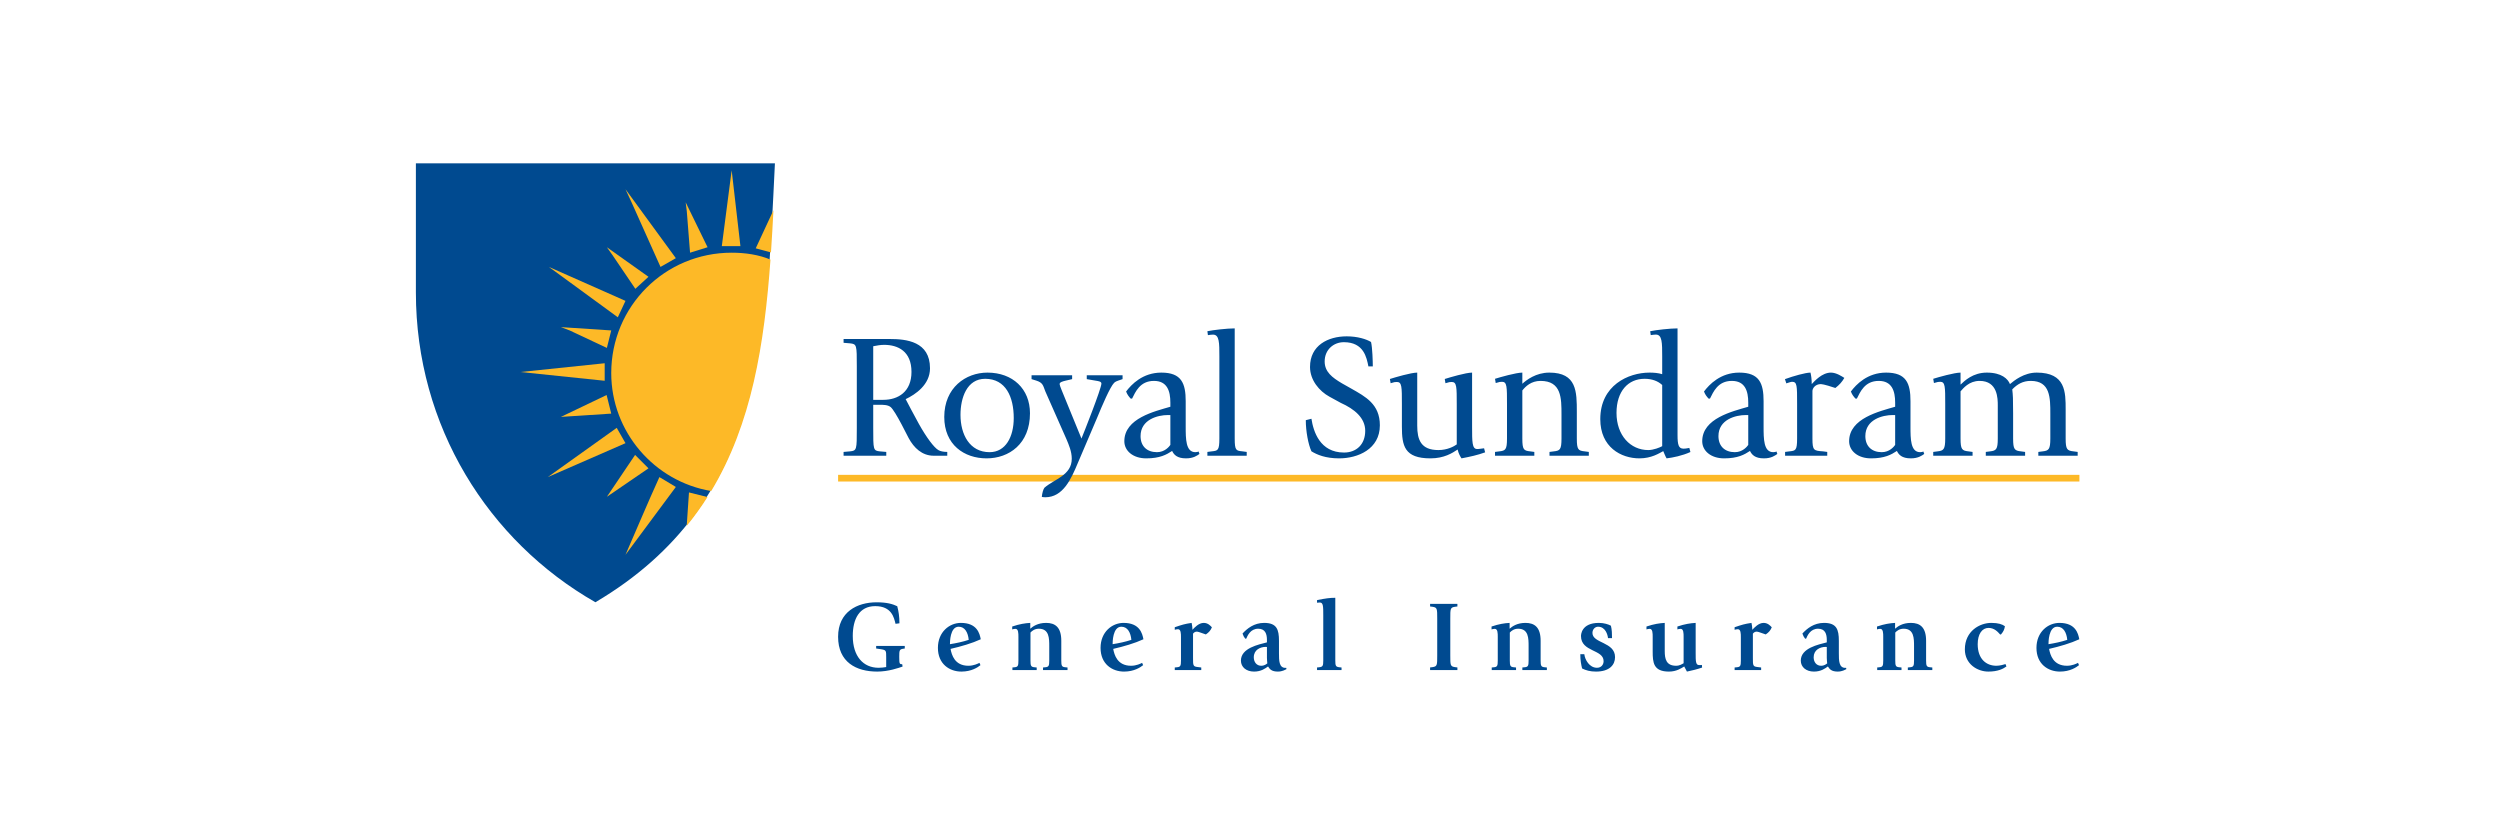<?xml version="1.0" encoding="UTF-8"?>
<svg xmlns="http://www.w3.org/2000/svg" xmlns:xlink="http://www.w3.org/1999/xlink" width="426pt" height="142pt" viewBox="0 0 426 142" version="1.1">
<g id="surface1">
<path style=" stroke:none;fill-rule:evenodd;fill:rgb(99.199%,72.499%,15.3%);fill-opacity:1;" d="M 142.812 80.914 L 142.812 82.051 L 354.332 82.051 L 354.332 80.914 L 142.812 80.914 "/>
<path style=" stroke:none;fill-rule:nonzero;fill:rgb(0%,28.999%,56.499%);fill-opacity:1;" d="M 153.742 113.191 C 153.301 113.156 153.23 113.191 153.23 111.926 C 153.23 110.852 153.266 110.664 153.828 110.559 L 154.172 110.508 L 154.172 110.062 L 149.297 110.062 L 149.297 110.508 L 150.137 110.629 C 151.008 110.781 151.008 110.852 151.008 112.027 L 151.008 113.668 C 150.578 113.738 150.137 113.789 149.707 113.789 C 147.105 113.789 145.312 111.84 145.312 108.367 C 145.312 105.508 146.406 103.285 149.141 103.285 C 151.949 103.285 152.34 105.254 152.598 106.297 L 153.266 106.211 C 153.266 105.047 153.109 104.121 152.891 103.301 C 152.137 102.941 151.16 102.633 149.363 102.633 C 146.098 102.633 142.812 104.242 142.812 108.504 C 142.812 112.832 145.891 114.438 149.484 114.438 C 151.418 114.438 153.195 113.789 153.797 113.582 Z M 166.902 112.949 C 166.66 113.07 165.941 113.445 165.02 113.445 C 162.676 113.445 162.164 111.598 161.973 110.57 C 163.754 110.16 165.652 109.613 167.121 108.93 C 166.934 107.938 166.488 106.141 163.734 106.141 C 161.785 106.141 159.82 107.68 159.82 110.402 C 159.82 113.156 161.805 114.438 163.82 114.438 C 165.551 114.438 166.629 113.703 167.07 113.344 Z M 161.871 109.77 C 161.871 109.461 161.871 106.793 163.359 106.793 C 164.438 106.793 164.949 107.801 165.07 109.031 C 164.027 109.375 162.949 109.598 161.871 109.77 Z M 173.539 112.555 C 173.539 113.465 173.453 113.652 172.871 113.703 L 172.516 113.738 L 172.516 114.18 L 176.652 114.18 L 176.652 113.738 L 176.293 113.703 C 175.68 113.652 175.594 113.465 175.594 112.555 L 175.594 107.785 C 175.867 107.492 176.312 107.133 177.012 107.133 C 178.793 107.133 178.793 108.777 178.793 110.129 L 178.793 112.555 C 178.793 113.465 178.707 113.652 178.09 113.703 L 177.73 113.738 L 177.73 114.18 L 181.906 114.18 L 181.906 113.738 L 181.547 113.703 C 180.93 113.652 180.844 113.465 180.844 112.555 L 180.844 109.188 C 180.844 106.879 179.801 106.141 178.262 106.141 C 176.809 106.141 175.984 106.758 175.559 107.133 L 175.559 106.141 C 174.668 106.191 173.762 106.328 172.48 106.758 L 172.48 107.254 C 172.547 107.234 172.77 107.152 173.027 107.152 C 173.539 107.152 173.539 107.922 173.539 108.52 Z M 194.617 112.949 C 194.379 113.07 193.66 113.445 192.734 113.445 C 190.391 113.445 189.879 111.598 189.691 110.57 C 191.469 110.16 193.367 109.613 194.84 108.93 C 194.652 107.938 194.207 106.141 191.453 106.141 C 189.504 106.141 187.535 107.68 187.535 110.402 C 187.535 113.156 189.52 114.438 191.539 114.438 C 193.266 114.438 194.344 113.703 194.789 113.344 Z M 189.59 109.77 C 189.59 109.461 189.59 106.793 191.078 106.793 C 192.152 106.793 192.668 107.801 192.785 109.031 C 191.742 109.375 190.664 109.598 189.59 109.77 Z M 201.238 112.555 C 201.238 113.465 201.152 113.652 200.539 113.703 L 200.18 113.738 L 200.18 114.18 L 204.695 114.18 L 204.695 113.738 L 204.012 113.652 C 203.293 113.566 203.293 113.344 203.293 112.129 L 203.293 107.973 C 203.516 107.699 203.719 107.629 203.977 107.629 C 204.215 107.629 205.207 108.039 205.48 108.109 C 206.027 107.73 206.27 107.441 206.508 106.895 C 206.27 106.637 205.84 106.141 205.121 106.141 C 204.25 106.141 203.531 106.961 203.191 107.32 C 203.191 106.809 203.105 106.449 203.055 106.141 C 201.82 106.328 201.461 106.449 200.18 106.879 L 200.18 107.32 C 200.281 107.289 200.469 107.219 200.727 107.219 C 201.238 107.219 201.238 107.988 201.238 108.59 Z M 219.168 113.789 C 219.117 113.805 219.086 113.805 219.031 113.805 C 217.938 113.805 217.938 112.539 217.938 111.309 L 217.938 109.203 C 217.938 107.254 217.562 106.141 215.406 106.141 C 213.68 106.141 212.496 107.117 211.727 107.953 C 211.863 108.363 211.949 108.504 212.188 108.828 L 212.359 108.828 C 212.582 108.312 213.078 107.133 214.395 107.133 C 215.609 107.133 215.887 108.039 215.887 109.051 L 215.887 109.461 C 214.465 109.836 211.453 110.418 211.453 112.574 C 211.453 113.668 212.359 114.438 213.695 114.438 C 214.891 114.438 215.594 113.906 216.074 113.566 C 216.348 113.992 216.652 114.438 217.75 114.438 C 218.504 114.438 218.996 114.129 219.219 114.012 Z M 215.887 112.113 C 215.887 112.438 215.938 112.863 215.953 113.035 C 215.816 113.137 215.492 113.445 214.91 113.445 C 214.141 113.445 213.645 112.832 213.645 112.008 C 213.645 110.742 214.723 110.23 215.695 110.23 C 215.766 110.23 215.816 110.246 215.887 110.246 Z M 224.422 114.18 L 228.598 114.18 L 228.598 113.738 L 228.238 113.703 C 227.621 113.633 227.535 113.465 227.535 112.555 L 227.535 101.863 C 226.613 101.863 225.844 101.969 224.422 102.258 L 224.422 102.703 C 224.492 102.703 224.695 102.668 224.902 102.668 C 225.484 102.668 225.484 103.336 225.484 104.84 L 225.484 112.555 C 225.484 113.465 225.398 113.633 224.781 113.703 L 224.422 113.738 Z M 247.129 105.41 C 247.129 103.719 247.129 103.512 247.93 103.395 L 248.34 103.344 L 248.34 102.895 L 243.688 102.895 L 243.688 103.344 L 244.098 103.395 C 244.902 103.512 244.902 103.719 244.902 105.426 L 244.902 111.664 C 244.902 113.355 244.902 113.559 244.098 113.68 L 243.688 113.73 L 243.688 114.18 L 248.34 114.18 L 248.34 113.73 L 247.93 113.68 C 247.129 113.559 247.129 113.355 247.129 111.664 Z M 255.219 112.555 C 255.219 113.465 255.133 113.652 254.555 113.703 L 254.191 113.738 L 254.191 114.18 L 258.336 114.18 L 258.336 113.738 L 257.973 113.703 C 257.359 113.652 257.273 113.465 257.273 112.555 L 257.273 107.785 C 257.547 107.492 257.992 107.133 258.691 107.133 C 260.473 107.133 260.473 108.777 260.473 110.129 L 260.473 112.555 C 260.473 113.465 260.387 113.652 259.77 113.703 L 259.41 113.738 L 259.41 114.18 L 263.586 114.18 L 263.586 113.738 L 263.227 113.703 C 262.609 113.652 262.523 113.465 262.523 112.555 L 262.523 109.188 C 262.523 106.879 261.48 106.141 259.941 106.141 C 258.488 106.141 257.664 106.758 257.238 107.133 L 257.238 106.141 C 256.348 106.191 255.441 106.328 254.16 106.758 L 254.16 107.254 C 254.227 107.234 254.449 107.152 254.707 107.152 C 255.219 107.152 255.219 107.922 255.219 108.52 Z M 274.688 108.742 C 274.688 108.039 274.672 107.289 274.5 106.621 C 274.09 106.398 273.355 106.141 272.449 106.141 C 269.402 106.141 269.402 108.246 269.402 108.383 C 269.402 111.121 273.254 110.625 273.254 112.66 C 273.254 113.273 272.84 113.789 272.121 113.789 C 270.84 113.789 270.07 112.418 269.969 111.48 L 269.285 111.48 C 269.285 112.504 269.422 113.223 269.59 113.906 C 270.207 114.215 270.941 114.438 271.953 114.438 C 274.262 114.438 275.203 113.293 275.203 111.977 C 275.203 109.359 271.352 109.648 271.352 107.852 C 271.352 107.254 271.781 106.793 272.312 106.793 C 273.578 106.793 273.953 108.176 274.004 108.742 Z M 287.453 114.438 C 288.309 114.266 289.25 114.027 290.035 113.754 L 290.004 113.309 C 289.828 113.344 289.625 113.328 289.523 113.328 C 288.941 113.328 288.941 112.66 288.941 111.258 L 288.941 106.141 C 288.051 106.191 287.109 106.328 285.828 106.758 L 285.828 107.254 C 285.895 107.234 286.117 107.152 286.375 107.152 C 286.887 107.152 286.887 107.922 286.887 108.52 L 286.887 113.02 C 286.648 113.137 286.254 113.445 285.605 113.445 C 283.93 113.445 283.672 112.301 283.672 110.949 L 283.672 106.141 C 282.781 106.191 281.84 106.328 280.559 106.758 L 280.559 107.254 C 280.629 107.234 280.848 107.152 281.105 107.152 C 281.617 107.152 281.617 107.922 281.617 108.52 L 281.617 111 C 281.617 112.898 281.738 114.438 284.391 114.438 C 285.672 114.438 286.477 113.875 286.992 113.566 Z M 296.641 112.555 C 296.641 113.465 296.555 113.652 295.938 113.703 L 295.578 113.738 L 295.578 114.18 L 300.098 114.18 L 300.098 113.738 L 299.41 113.652 C 298.691 113.566 298.691 113.344 298.691 112.129 L 298.691 107.973 C 298.914 107.699 299.121 107.629 299.379 107.629 C 299.617 107.629 300.609 108.039 300.883 108.109 C 301.43 107.73 301.672 107.441 301.91 106.895 C 301.672 106.637 301.242 106.141 300.523 106.141 C 299.652 106.141 298.934 106.961 298.59 107.32 C 298.59 106.809 298.504 106.449 298.453 106.141 C 297.223 106.328 296.863 106.449 295.578 106.879 L 295.578 107.32 C 295.684 107.289 295.871 107.219 296.129 107.219 C 296.641 107.219 296.641 107.988 296.641 108.59 Z M 314.57 113.789 C 314.52 113.805 314.484 113.805 314.434 113.805 C 313.34 113.805 313.34 112.539 313.34 111.309 L 313.34 109.203 C 313.34 107.254 312.961 106.141 310.809 106.141 C 309.078 106.141 307.898 107.117 307.129 107.953 C 307.266 108.363 307.352 108.504 307.59 108.828 L 307.762 108.828 C 307.984 108.312 308.48 107.133 309.797 107.133 C 311.012 107.133 311.285 108.039 311.285 109.051 L 311.285 109.461 C 309.867 109.836 306.855 110.418 306.855 112.574 C 306.855 113.668 307.762 114.438 309.098 114.438 C 310.293 114.438 310.996 113.906 311.473 113.566 C 311.746 113.992 312.055 114.438 313.148 114.438 C 313.902 114.438 314.398 114.129 314.621 114.012 Z M 311.285 112.113 C 311.285 112.438 311.336 112.863 311.355 113.035 C 311.219 113.137 310.891 113.445 310.312 113.445 C 309.539 113.445 309.047 112.832 309.047 112.008 C 309.047 110.742 310.121 110.23 311.098 110.23 C 311.164 110.23 311.219 110.246 311.285 110.246 Z M 320.902 112.555 C 320.902 113.465 320.816 113.652 320.234 113.703 L 319.875 113.738 L 319.875 114.18 L 324.016 114.18 L 324.016 113.738 L 323.656 113.703 C 323.039 113.652 322.953 113.465 322.953 112.555 L 322.953 107.785 C 323.227 107.492 323.672 107.133 324.375 107.133 C 326.152 107.133 326.152 108.777 326.152 110.129 L 326.152 112.555 C 326.152 113.465 326.066 113.652 325.453 113.703 L 325.094 113.738 L 325.094 114.18 L 329.266 114.18 L 329.266 113.738 L 328.906 113.703 C 328.293 113.652 328.207 113.465 328.207 112.555 L 328.207 109.188 C 328.207 106.879 327.164 106.141 325.621 106.141 C 324.168 106.141 323.348 106.758 322.922 107.133 L 322.922 106.141 C 322.031 106.191 321.125 106.328 319.84 106.758 L 319.84 107.254 C 319.91 107.234 320.133 107.152 320.387 107.152 C 320.902 107.152 320.902 107.922 320.902 108.52 Z M 341.738 113.156 C 341.5 113.242 340.781 113.445 340.184 113.445 C 338.473 113.445 337 112.316 337 109.77 C 337 108.039 337.754 106.996 338.848 106.996 C 339.84 106.996 340.438 107.68 340.816 108.109 L 340.969 108.109 C 341.398 107.594 341.551 107.27 341.637 106.707 C 341.191 106.383 340.523 106.141 339.309 106.141 C 337.395 106.141 334.812 107.492 334.812 110.656 C 334.812 113.156 336.949 114.438 338.812 114.438 C 340.457 114.438 341.348 113.961 341.895 113.566 Z M 354.094 112.949 C 353.852 113.07 353.133 113.445 352.211 113.445 C 349.867 113.445 349.355 111.598 349.164 110.57 C 350.945 110.16 352.844 109.613 354.312 108.93 C 354.125 107.938 353.68 106.141 350.926 106.141 C 348.977 106.141 347.012 107.68 347.012 110.402 C 347.012 113.156 348.992 114.438 351.012 114.438 C 352.742 114.438 353.816 113.703 354.262 113.344 Z M 349.062 109.77 C 349.062 109.461 349.062 106.793 350.551 106.793 C 351.629 106.793 352.141 107.801 352.262 109.031 C 351.219 109.375 350.141 109.598 349.062 109.77 "/>
<path style=" stroke:none;fill-rule:evenodd;fill:rgb(0%,28.999%,56.499%);fill-opacity:1;" d="M 132.047 27.828 L 70.867 27.828 L 70.867 49.84 C 70.867 72.594 83.176 92.18 101.457 102.625 C 130.246 85.598 130.562 57.641 132.047 27.828 "/>
<path style=" stroke:none;fill-rule:evenodd;fill:rgb(99.199%,72.499%,15.3%);fill-opacity:1;" d="M 131.375 43.008 C 131.535 40.633 131.672 38.234 131.797 35.816 L 128.777 42.316 L 131.375 43.008 "/>
<path style=" stroke:none;fill-rule:evenodd;fill:rgb(99.199%,72.499%,15.3%);fill-opacity:1;" d="M 97.07 56.305 L 103.41 59.285 L 104.156 56.305 L 95.578 55.742 L 97.07 56.305 "/>
<path style=" stroke:none;fill-rule:evenodd;fill:rgb(99.199%,72.499%,15.3%);fill-opacity:1;" d="M 95.578 71.039 L 104.156 70.48 L 103.367 67.309 Z M 95.578 71.039 "/>
<path style=" stroke:none;fill-rule:evenodd;fill:rgb(99.199%,72.499%,15.3%);fill-opacity:1;" d="M 103.41 84.656 L 110.5 79.805 L 108.219 77.52 Z M 103.41 84.656 "/>
<path style=" stroke:none;fill-rule:evenodd;fill:rgb(99.199%,72.499%,15.3%);fill-opacity:1;" d="M 104.344 43.434 L 108.262 49.215 L 110.5 47.164 L 103.41 42.129 L 104.344 43.434 "/>
<path style=" stroke:none;fill-rule:evenodd;fill:rgb(99.199%,72.499%,15.3%);fill-opacity:1;" d="M 117.027 35.973 L 117.586 43.059 L 120.57 42.129 L 116.84 34.48 L 117.027 35.973 "/>
<path style=" stroke:none;fill-rule:evenodd;fill:rgb(99.199%,72.499%,15.3%);fill-opacity:1;" d="M 122.996 41.941 L 126.168 41.941 L 124.676 29.016 Z M 122.996 41.941 "/>
<path style=" stroke:none;fill-rule:evenodd;fill:rgb(99.199%,72.499%,15.3%);fill-opacity:1;" d="M 107.703 34.664 L 112.551 45.484 L 115.164 43.992 L 106.582 32.242 L 107.703 34.664 "/>
<path style=" stroke:none;fill-rule:evenodd;fill:rgb(99.199%,72.499%,15.3%);fill-opacity:1;" d="M 95.578 46.977 L 105.277 54.066 L 106.582 51.27 L 93.527 45.484 L 95.578 46.977 "/>
<path style=" stroke:none;fill-rule:evenodd;fill:rgb(99.199%,72.499%,15.3%);fill-opacity:1;" d="M 88.676 63.391 L 103.039 64.883 L 103.039 61.898 Z M 88.676 63.391 "/>
<path style=" stroke:none;fill-rule:evenodd;fill:rgb(99.199%,72.499%,15.3%);fill-opacity:1;" d="M 93.34 81.297 L 106.582 75.516 L 105.09 72.906 Z M 93.34 81.297 "/>
<path style=" stroke:none;fill-rule:evenodd;fill:rgb(99.199%,72.499%,15.3%);fill-opacity:1;" d="M 106.582 94.539 L 115.164 82.977 L 112.363 81.297 C 110.375 85.664 108.504 90.137 106.582 94.539 "/>
<path style=" stroke:none;fill-rule:evenodd;fill:rgb(99.199%,72.499%,15.3%);fill-opacity:1;" d="M 121.191 83.672 C 111.461 82.047 104.156 73.543 104.156 63.578 C 104.156 52.199 113.297 43.059 124.676 43.059 C 126.988 43.059 129.301 43.398 131.289 44.238 C 130.246 58.648 128.121 72.172 121.191 83.672 "/>
<path style=" stroke:none;fill-rule:evenodd;fill:rgb(99.199%,72.499%,15.3%);fill-opacity:1;" d="M 117.016 89.602 C 118.312 88.016 119.488 86.379 120.555 84.699 L 117.402 83.91 L 117.016 89.602 "/>
<path style=" stroke:none;fill-rule:nonzero;fill:rgb(0%,28.999%,56.499%);fill-opacity:1;" d="M 143.746 77.656 L 151.02 77.656 L 151.02 77.008 L 149.938 76.914 C 148.797 76.797 148.797 76.645 148.797 72.957 L 148.797 68.977 L 149.906 68.977 C 150.535 68.977 151.289 68.977 151.77 69.367 C 152.16 69.699 152.852 70.848 153.633 72.324 L 154.836 74.652 C 155.734 76.312 157.117 77.656 159.102 77.656 L 161.414 77.656 L 161.414 77.008 C 160.754 77.008 160.215 76.887 159.914 76.703 C 159.16 76.281 157.84 74.5 156.578 72.234 C 155.766 70.785 154.773 68.855 154.324 68.012 C 155.977 67.227 158.473 65.566 158.473 62.758 C 158.473 58.176 154.445 57.766 151.59 57.766 L 143.746 57.766 L 143.746 58.414 L 144.828 58.504 C 146 58.625 146 58.777 146 62.457 L 146 72.957 C 146 76.645 146 76.797 144.828 76.914 L 143.746 77.008 Z M 148.797 59 C 149.395 58.883 150.027 58.762 150.656 58.762 C 153 58.762 155.316 59.844 155.316 63.371 C 155.316 66.777 153.031 68.133 150.508 68.133 L 148.797 68.133 Z M 168.117 78.105 C 171.934 78.105 175.508 75.637 175.508 70.422 C 175.508 66.266 172.562 63.492 168.266 63.492 C 164.57 63.492 160.902 66.051 160.902 71.055 C 160.902 75.785 164.301 78.105 168.117 78.105 Z M 163.668 70.695 C 163.668 67.801 164.75 64.547 167.875 64.547 C 171.391 64.547 172.742 67.648 172.742 71.234 C 172.742 74.43 171.363 77.051 168.629 77.051 C 165.23 77.051 163.668 74.039 163.668 70.695 Z M 186.93 71.234 C 187.77 69.188 189.152 65.934 189.844 65.238 C 190.051 65.027 190.383 64.906 190.652 64.816 L 191.285 64.605 L 191.285 63.945 L 185.184 63.945 L 185.184 64.605 L 186.777 64.879 C 187.137 64.938 187.68 64.996 187.68 65.359 C 187.68 66.203 184.645 73.855 184.281 74.73 L 180.855 66.355 C 180.707 65.992 180.559 65.57 180.559 65.449 C 180.559 65.117 181.066 64.996 181.52 64.879 L 182.691 64.605 L 182.691 63.945 L 175.777 63.945 L 175.777 64.605 L 176.562 64.848 C 177.73 65.211 177.73 65.691 178.121 66.684 L 181.73 74.852 C 182.121 75.785 182.629 76.93 182.629 78.168 C 182.629 81 179.656 81.633 177.973 83.109 C 177.762 83.379 177.582 84.043 177.523 84.676 C 177.73 84.707 177.914 84.734 178.121 84.734 C 181.129 84.734 182.512 81.66 183.652 78.918 Z M 204.234 76.93 C 204.117 76.992 203.996 77.051 203.695 77.051 C 202.043 77.051 202.043 74.793 202.043 72.684 L 202.043 68.371 C 202.043 65.301 201.32 63.492 197.895 63.492 C 194.711 63.492 192.789 65.512 191.887 66.715 C 192.098 67.258 192.336 67.559 192.668 67.922 L 192.906 67.922 C 193.48 66.805 194.23 64.906 196.633 64.906 C 198.887 64.906 199.43 66.625 199.43 68.613 L 199.43 69.309 C 196.785 70.09 191.586 71.266 191.586 75.184 C 191.586 76.84 193.09 78.105 195.312 78.105 C 197.656 78.105 198.766 77.473 199.73 76.84 C 200.027 77.473 200.57 78.105 202.102 78.105 C 203.363 78.105 203.996 77.625 204.387 77.352 Z M 199.43 70.723 L 199.43 75.816 C 199.219 76.117 198.469 77.051 197.145 77.051 C 195.434 77.051 194.352 76.027 194.352 74.309 C 194.352 71.477 197.297 70.723 199.008 70.723 Z M 205.738 77.656 L 212.441 77.656 L 212.441 77.008 L 211.746 76.914 C 210.637 76.797 210.395 76.797 210.395 74.715 L 210.395 55.957 C 209.133 55.957 206.699 56.23 205.738 56.441 L 205.828 57.109 L 206.277 57.047 C 206.34 57.047 206.551 57.02 206.699 57.02 C 207.781 57.02 207.781 58.402 207.781 60.785 L 207.781 74.715 C 207.781 76.797 207.512 76.797 206.461 76.914 L 205.738 77.008 Z M 228.637 65.301 C 227.016 64.336 225.723 63.371 225.723 61.594 C 225.723 59.574 227.254 58.309 228.996 58.309 C 232.395 58.309 232.875 60.93 233.176 62.438 L 233.926 62.438 C 233.926 61.684 233.863 59.242 233.625 58.277 C 232.844 57.797 231.34 57.312 229.477 57.312 C 226.293 57.312 223.227 58.852 223.227 62.527 C 223.227 64.785 224.82 66.656 226.531 67.59 L 228.457 68.645 C 230.801 69.699 232.633 71.207 232.633 73.406 C 232.633 75.758 231.102 77.113 229.027 77.113 C 224.91 77.113 223.801 73.527 223.469 71.355 L 222.508 71.598 C 222.508 73.496 222.926 75.727 223.469 76.902 C 224.398 77.473 225.844 78.105 228.188 78.105 C 231.371 78.105 235.129 76.539 235.129 72.473 C 235.129 68.855 232.664 67.59 230.289 66.234 Z M 252.887 76.387 L 252.164 76.48 C 252.016 76.508 251.805 76.508 251.684 76.508 C 250.844 76.508 250.844 75.273 250.844 72.711 L 250.844 63.492 C 249.793 63.492 247.059 64.305 246.188 64.578 L 246.305 65.301 L 246.969 65.117 C 247.027 65.117 247.238 65.09 247.387 65.09 C 248.23 65.09 248.23 65.934 248.23 68.887 L 248.23 75.727 C 247.777 76.059 246.637 76.691 245.105 76.691 C 242.129 76.691 241.496 74.941 241.496 72.531 L 241.496 63.492 C 240.445 63.492 237.711 64.305 236.84 64.578 L 236.961 65.301 L 237.621 65.117 C 237.68 65.117 237.891 65.09 238.043 65.09 C 238.883 65.09 238.883 65.934 238.883 68.887 L 238.883 72.684 C 238.883 75.969 239.305 78.105 243.754 78.105 C 246.066 78.105 247.477 77.203 248.379 76.598 C 248.531 77.262 248.801 77.746 249.039 78.105 C 250.602 77.805 251.715 77.562 253.066 77.082 Z M 254.75 77.656 L 261.449 77.656 L 261.449 77.008 L 260.762 76.914 C 259.648 76.797 259.406 76.645 259.406 74.715 L 259.406 66.535 C 259.949 65.844 260.91 64.906 262.504 64.906 C 266.078 64.906 266.078 67.836 266.078 70.668 L 266.078 74.715 C 266.078 76.645 265.809 76.797 264.758 76.914 L 264.035 77.008 L 264.035 77.656 L 270.734 77.656 L 270.734 77.008 L 270.047 76.914 C 268.934 76.797 268.691 76.645 268.691 74.715 L 268.691 70.215 C 268.691 66.746 268.691 63.492 264.004 63.492 C 261.723 63.492 260.098 64.758 259.406 65.391 L 259.406 63.492 C 258.355 63.492 255.621 64.273 254.75 64.547 L 254.871 65.27 L 255.531 65.09 C 255.59 65.09 255.801 65.059 255.953 65.059 C 256.793 65.059 256.793 65.902 256.793 68.859 L 256.793 74.715 C 256.793 76.645 256.523 76.797 255.473 76.914 L 254.75 77.008 Z M 287.863 76.328 L 287.324 76.418 C 287.203 76.449 286.965 76.449 286.844 76.449 C 286.031 76.449 285.852 75.758 285.852 74.16 L 285.852 55.957 C 284.59 55.957 282.156 56.23 281.191 56.441 L 281.285 57.102 L 281.734 57.043 C 281.797 57.043 282.004 57.012 282.156 57.012 C 283.238 57.012 283.238 58.398 283.238 60.781 L 283.238 63.762 C 282.574 63.551 281.797 63.492 281.074 63.492 C 277.469 63.492 272.688 65.66 272.688 71.418 C 272.688 76.207 276.234 78.105 279.359 78.105 C 281.434 78.105 282.727 77.23 283.418 76.871 C 283.598 77.262 283.777 77.773 283.988 78.105 C 285.012 77.984 286.664 77.656 288.047 77.023 Z M 283.238 76.027 C 282.875 76.238 281.766 76.691 280.863 76.691 C 277.828 76.691 275.453 74.188 275.453 70.363 C 275.453 66.656 277.438 64.547 280.23 64.547 C 281.523 64.547 282.516 64.938 283.238 65.602 Z M 302.711 76.93 C 302.59 76.992 302.469 77.051 302.168 77.051 C 300.516 77.051 300.516 74.793 300.516 72.684 L 300.516 68.371 C 300.516 65.301 299.793 63.492 296.367 63.492 C 293.184 63.492 291.262 65.512 290.359 66.715 C 290.57 67.258 290.809 67.559 291.141 67.922 L 291.379 67.922 C 291.949 66.805 292.703 64.906 295.105 64.906 C 297.359 64.906 297.902 66.625 297.902 68.613 L 297.902 69.309 C 295.258 70.09 290.059 71.266 290.059 75.184 C 290.059 76.84 291.559 78.105 293.785 78.105 C 296.129 78.105 297.238 77.473 298.199 76.84 C 298.504 77.473 299.043 78.105 300.574 78.105 C 301.84 78.105 302.469 77.625 302.859 77.352 Z M 297.902 70.723 L 297.902 75.816 C 297.691 76.117 296.938 77.051 295.617 77.051 C 293.902 77.051 292.824 76.027 292.824 74.309 C 292.824 71.477 295.77 70.723 297.48 70.723 Z M 304.18 77.656 L 311.363 77.656 L 311.363 77.008 L 310.672 76.914 C 309.078 76.797 308.84 76.797 308.84 74.715 L 308.84 66.625 C 308.84 66.172 309.32 65.449 310.281 65.449 C 310.703 65.449 312.324 65.961 312.746 66.113 C 313.438 65.57 313.855 65.117 314.277 64.395 C 313.887 64.156 312.926 63.492 311.992 63.492 C 310.461 63.492 309.172 64.969 308.719 65.449 C 308.719 64.637 308.629 64.004 308.508 63.492 C 307.668 63.492 305.652 64.062 304.152 64.605 L 304.391 65.328 L 304.66 65.238 C 304.902 65.18 305.145 65.059 305.383 65.059 C 306.227 65.059 306.227 65.723 306.227 68.832 L 306.227 74.715 C 306.227 76.797 305.953 76.797 304.902 76.914 L 304.18 77.008 Z M 327.738 76.93 C 327.621 76.992 327.5 77.051 327.199 77.051 C 325.547 77.051 325.547 74.793 325.547 72.684 L 325.547 68.371 C 325.547 65.301 324.824 63.492 321.398 63.492 C 318.215 63.492 316.289 65.512 315.391 66.715 C 315.602 67.258 315.84 67.559 316.172 67.922 L 316.41 67.922 C 316.98 66.805 317.734 64.906 320.137 64.906 C 322.391 64.906 322.934 66.625 322.934 68.613 L 322.934 69.309 C 320.289 70.09 315.09 71.266 315.09 75.184 C 315.09 76.84 316.594 78.105 318.816 78.105 C 321.16 78.105 322.27 77.473 323.234 76.84 C 323.531 77.473 324.074 78.105 325.605 78.105 C 326.867 78.105 327.5 77.625 327.891 77.352 Z M 322.934 70.723 L 322.934 75.816 C 322.723 76.117 321.973 77.051 320.648 77.051 C 318.938 77.051 317.855 76.027 317.855 74.309 C 317.855 71.477 320.801 70.723 322.512 70.723 Z M 329.422 77.656 L 336.125 77.656 L 336.125 77.008 L 335.434 76.914 C 334.32 76.797 334.078 76.586 334.078 74.715 L 334.078 66.684 C 334.531 66.172 335.523 64.906 337.324 64.906 C 340.422 64.906 340.422 67.926 340.422 69.102 L 340.422 74.715 C 340.422 76.586 340.152 76.797 339.098 76.914 L 338.379 77.008 L 338.379 77.656 L 345.078 77.656 L 345.078 77.008 L 344.387 76.914 C 343.277 76.797 343.035 76.586 343.035 74.715 L 343.035 70.457 C 343.035 67.895 343.004 67.32 342.887 66.355 C 343.727 65.48 344.688 64.906 346.039 64.906 C 349.375 64.906 349.375 67.777 349.375 70.52 L 349.375 74.715 C 349.375 76.586 349.105 76.797 348.055 76.914 L 347.332 77.008 L 347.332 77.656 L 354.035 77.656 L 354.035 77.008 L 353.344 76.914 C 352.23 76.797 351.988 76.586 351.988 74.715 L 351.988 69.793 C 351.988 66.805 351.988 63.492 347.062 63.492 C 344.867 63.492 343.215 64.848 342.496 65.449 C 342.164 64.578 341.082 63.492 338.559 63.492 C 336.184 63.492 334.773 64.879 334.078 65.539 L 334.078 63.492 C 333.027 63.492 330.297 64.273 329.422 64.547 L 329.543 65.27 L 330.203 65.09 C 330.266 65.09 330.477 65.059 330.625 65.059 C 331.465 65.059 331.465 65.902 331.465 68.859 L 331.465 74.715 C 331.465 76.586 331.195 76.797 330.145 76.914 L 329.422 77.008 L 329.422 77.656 "/>
</g>
</svg>
